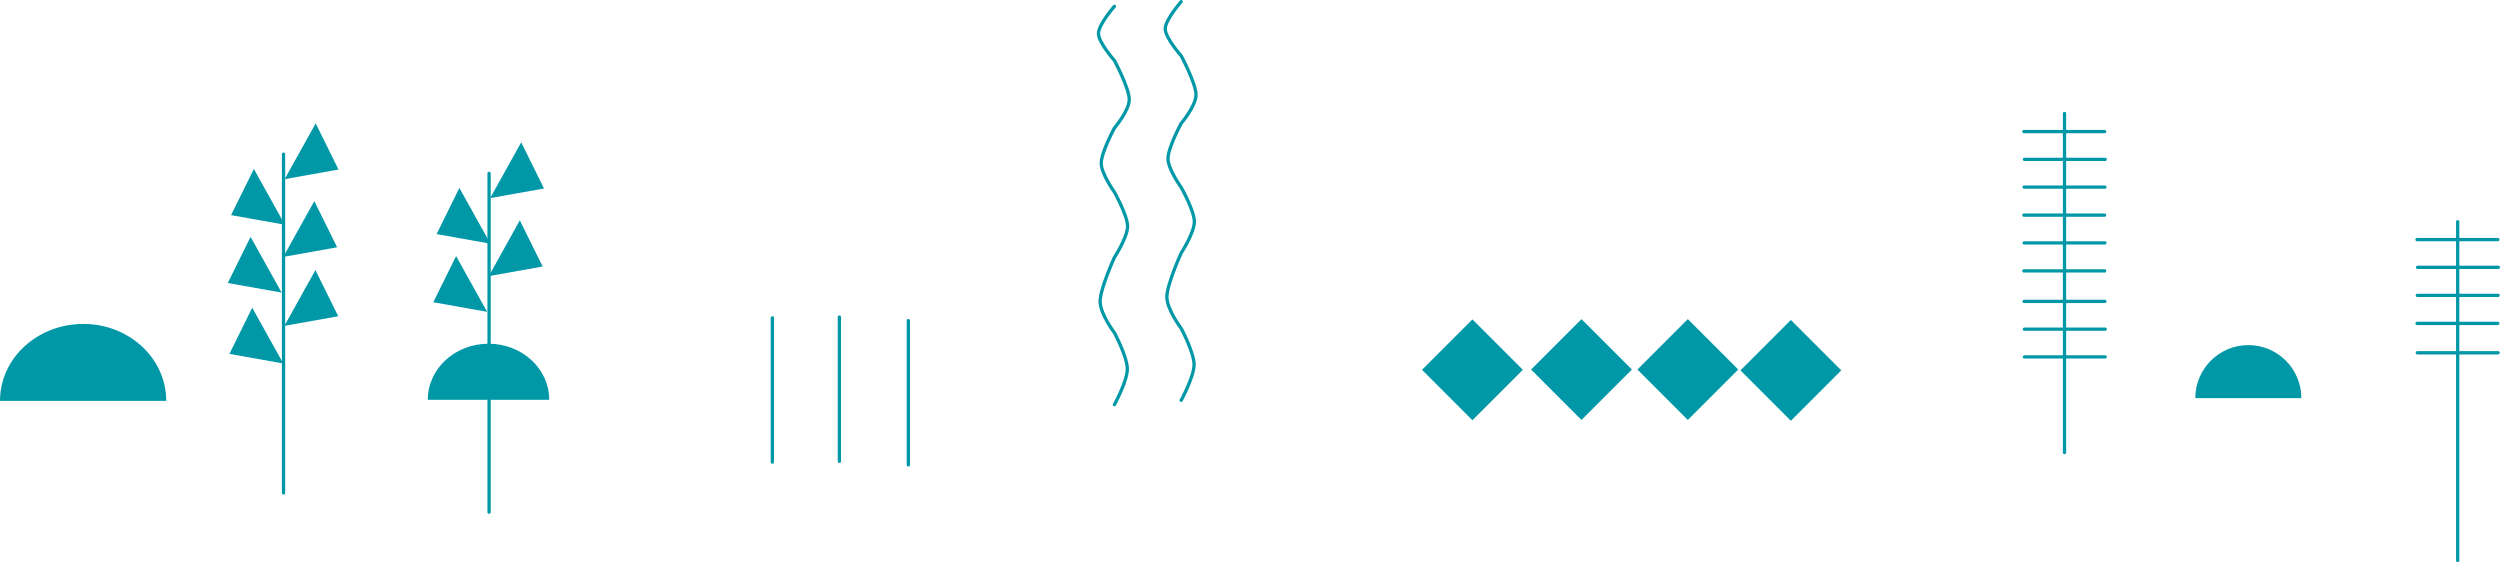<?xml version="1.0" encoding="utf-8"?>
<!-- Generator: Adobe Illustrator 21.1.0, SVG Export Plug-In . SVG Version: 6.00 Build 0)  -->
<svg version="1.1" id="Layer_1" xmlns="http://www.w3.org/2000/svg" xmlns:xlink="http://www.w3.org/1999/xlink" x="0px" y="0px"
	 viewBox="0 0 909.9 204.6" style="enable-background:new 0 0 909.9 204.6;" xml:space="preserve">
<style type="text/css">
	.st0{fill:none;stroke:#0097A7;stroke-width:1.2;stroke-linecap:round;stroke-miterlimit:5;}
	.st1{fill:#0097A7;stroke:#0097A7;stroke-width:1.2;stroke-linecap:round;stroke-miterlimit:5;}
	.st2{fill:#0097A7;}
</style>
<path class="st0" d="M736.6,47.9H766"/>
<path class="st0" d="M879.7,87.2h29.4"/>
<path class="st0" d="M736.6,78.3h29.4"/>
<path class="st0" d="M879.7,117.7h29.4"/>
<path class="st0" d="M736.7,109.7h29.4"/>
<path class="st0" d="M736.8,58h29.4"/>
<path class="st0" d="M879.9,97.3h29.4"/>
<path class="st0" d="M736.7,88.4h29.4"/>
<path class="st0" d="M879.8,128.4h29.4"/>
<path class="st0" d="M736.8,119.8h29.4"/>
<path class="st0" d="M736.7,68.1h29.4"/>
<path class="st0" d="M879.8,107.5h29.4"/>
<path class="st0" d="M736.6,98.6H766"/>
<path class="st0" d="M736.8,129.9h29.4"/>
<path class="st0" d="M751.4,164.7V41.3"/>
<path class="st0" d="M894.5,204V80.7"/>
<path class="st1" d="M535.9,117.1l-17.5,17.5l17.5,17.5l17.5-17.5L535.9,117.1z"/>
<path class="st1" d="M575.6,117l-17.5,17.5l17.5,17.5l17.5-17.5L575.6,117z"/>
<path class="st1" d="M614.3,117l-17.5,17.5l17.5,17.5l17.5-17.5L614.3,117z"/>
<path class="st1" d="M651.8,117.3l-17.5,17.5l17.5,17.5l17.5-17.5L651.8,117.3z"/>
<path class="st1" d="M281.1,168.2v-52.5"/>
<path class="st0" d="M305.5,167.9v-52.5"/>
<path class="st0" d="M330.6,169.2v-52.5"/>
<path class="st0" d="M429.9,145.7c0,0,4.7-8.6,4.7-13c0-4.4-4.7-13.2-4.7-13.2s-5.2-6.8-5.2-11.4c0-4.6,5.2-16,5.2-16
	s4.8-7.4,4.8-11.4s-4.8-12.5-4.8-12.5s-4.8-6.6-4.8-10.5c0-3.9,4.8-12.8,4.8-12.8s5.4-6.3,5.4-10.4c0-4.1-5.4-14.2-5.4-14.2
	s-5.8-6.5-5.8-9.8s5.8-9.9,5.8-9.9"/>
<path class="st0" d="M405.6,147.3c0,0,4.7-8.6,4.7-13c0-4.4-4.7-13.2-4.7-13.2s-5.2-6.8-5.2-11.4c0-4.6,5.2-16,5.2-16
	s4.8-7.4,4.8-11.3s-4.8-12.5-4.8-12.5s-4.8-6.6-4.8-10.5c0-3.9,4.8-12.8,4.8-12.8s5.4-6.3,5.4-10.4c0-4.1-5.4-14.2-5.4-14.2
	s-5.8-6.5-5.8-9.8s5.8-9.9,5.8-9.9"/>
<g>
	<path class="st2" d="M158.9,85.2l8.3-16.8l11.3,20.3L158.9,85.2L158.9,85.2z"/>
	<path class="st2" d="M157.7,110l8.3-16.8l11.3,20.3L157.7,110L157.7,110z"/>
	<path class="st2" d="M197.5,97l-8.3-16.8l-11.3,20.3L197.5,97L197.5,97z"/>
	<path class="st2" d="M198,68.6l-8.3-16.8l-11.3,20.3L198,68.6L198,68.6z"/>
	<path class="st1" d="M178,186.4V63.1"/>
	<path class="st2" d="M199.9,145.5c0-11.3-9.9-20.4-22.1-20.4c-12.2,0-22.1,9.1-22.1,20.4h22.1H199.9z"/>
</g>
<g>
	<path class="st2" d="M84.1,78.3l8.3-16.8l11.3,20.3L84.1,78.3L84.1,78.3z"/>
	<path class="st2" d="M82.9,103l8.3-16.8l11.3,20.3L82.9,103L82.9,103z"/>
	<path class="st2" d="M83.5,128.8l8.3-16.8l11.3,20.3L83.5,128.8L83.5,128.8z"/>
	<path class="st2" d="M122.7,90l-8.3-16.8l-11.3,20.3L122.7,90L122.7,90z"/>
	<path class="st2" d="M123.1,115.1l-8.3-16.8l-11.3,20.3L123.1,115.1L123.1,115.1z"/>
	<path class="st2" d="M123.2,61.7l-8.3-16.8l-11.3,20.3L123.2,61.7L123.2,61.7z"/>
	<path class="st1" d="M103.2,179.4V56.1"/>
</g>
<path class="st2" d="M60.5,145.9c0-15.5-13.5-28-30.2-28c-16.7,0-30.3,12.5-30.3,28h30.3H60.5z"/>
<path class="st2" d="M837.6,144.9c0-10.6-8.6-19.3-19.3-19.3c-10.6,0-19.3,8.6-19.3,19.3h19.3H837.6z"/>
</svg>
